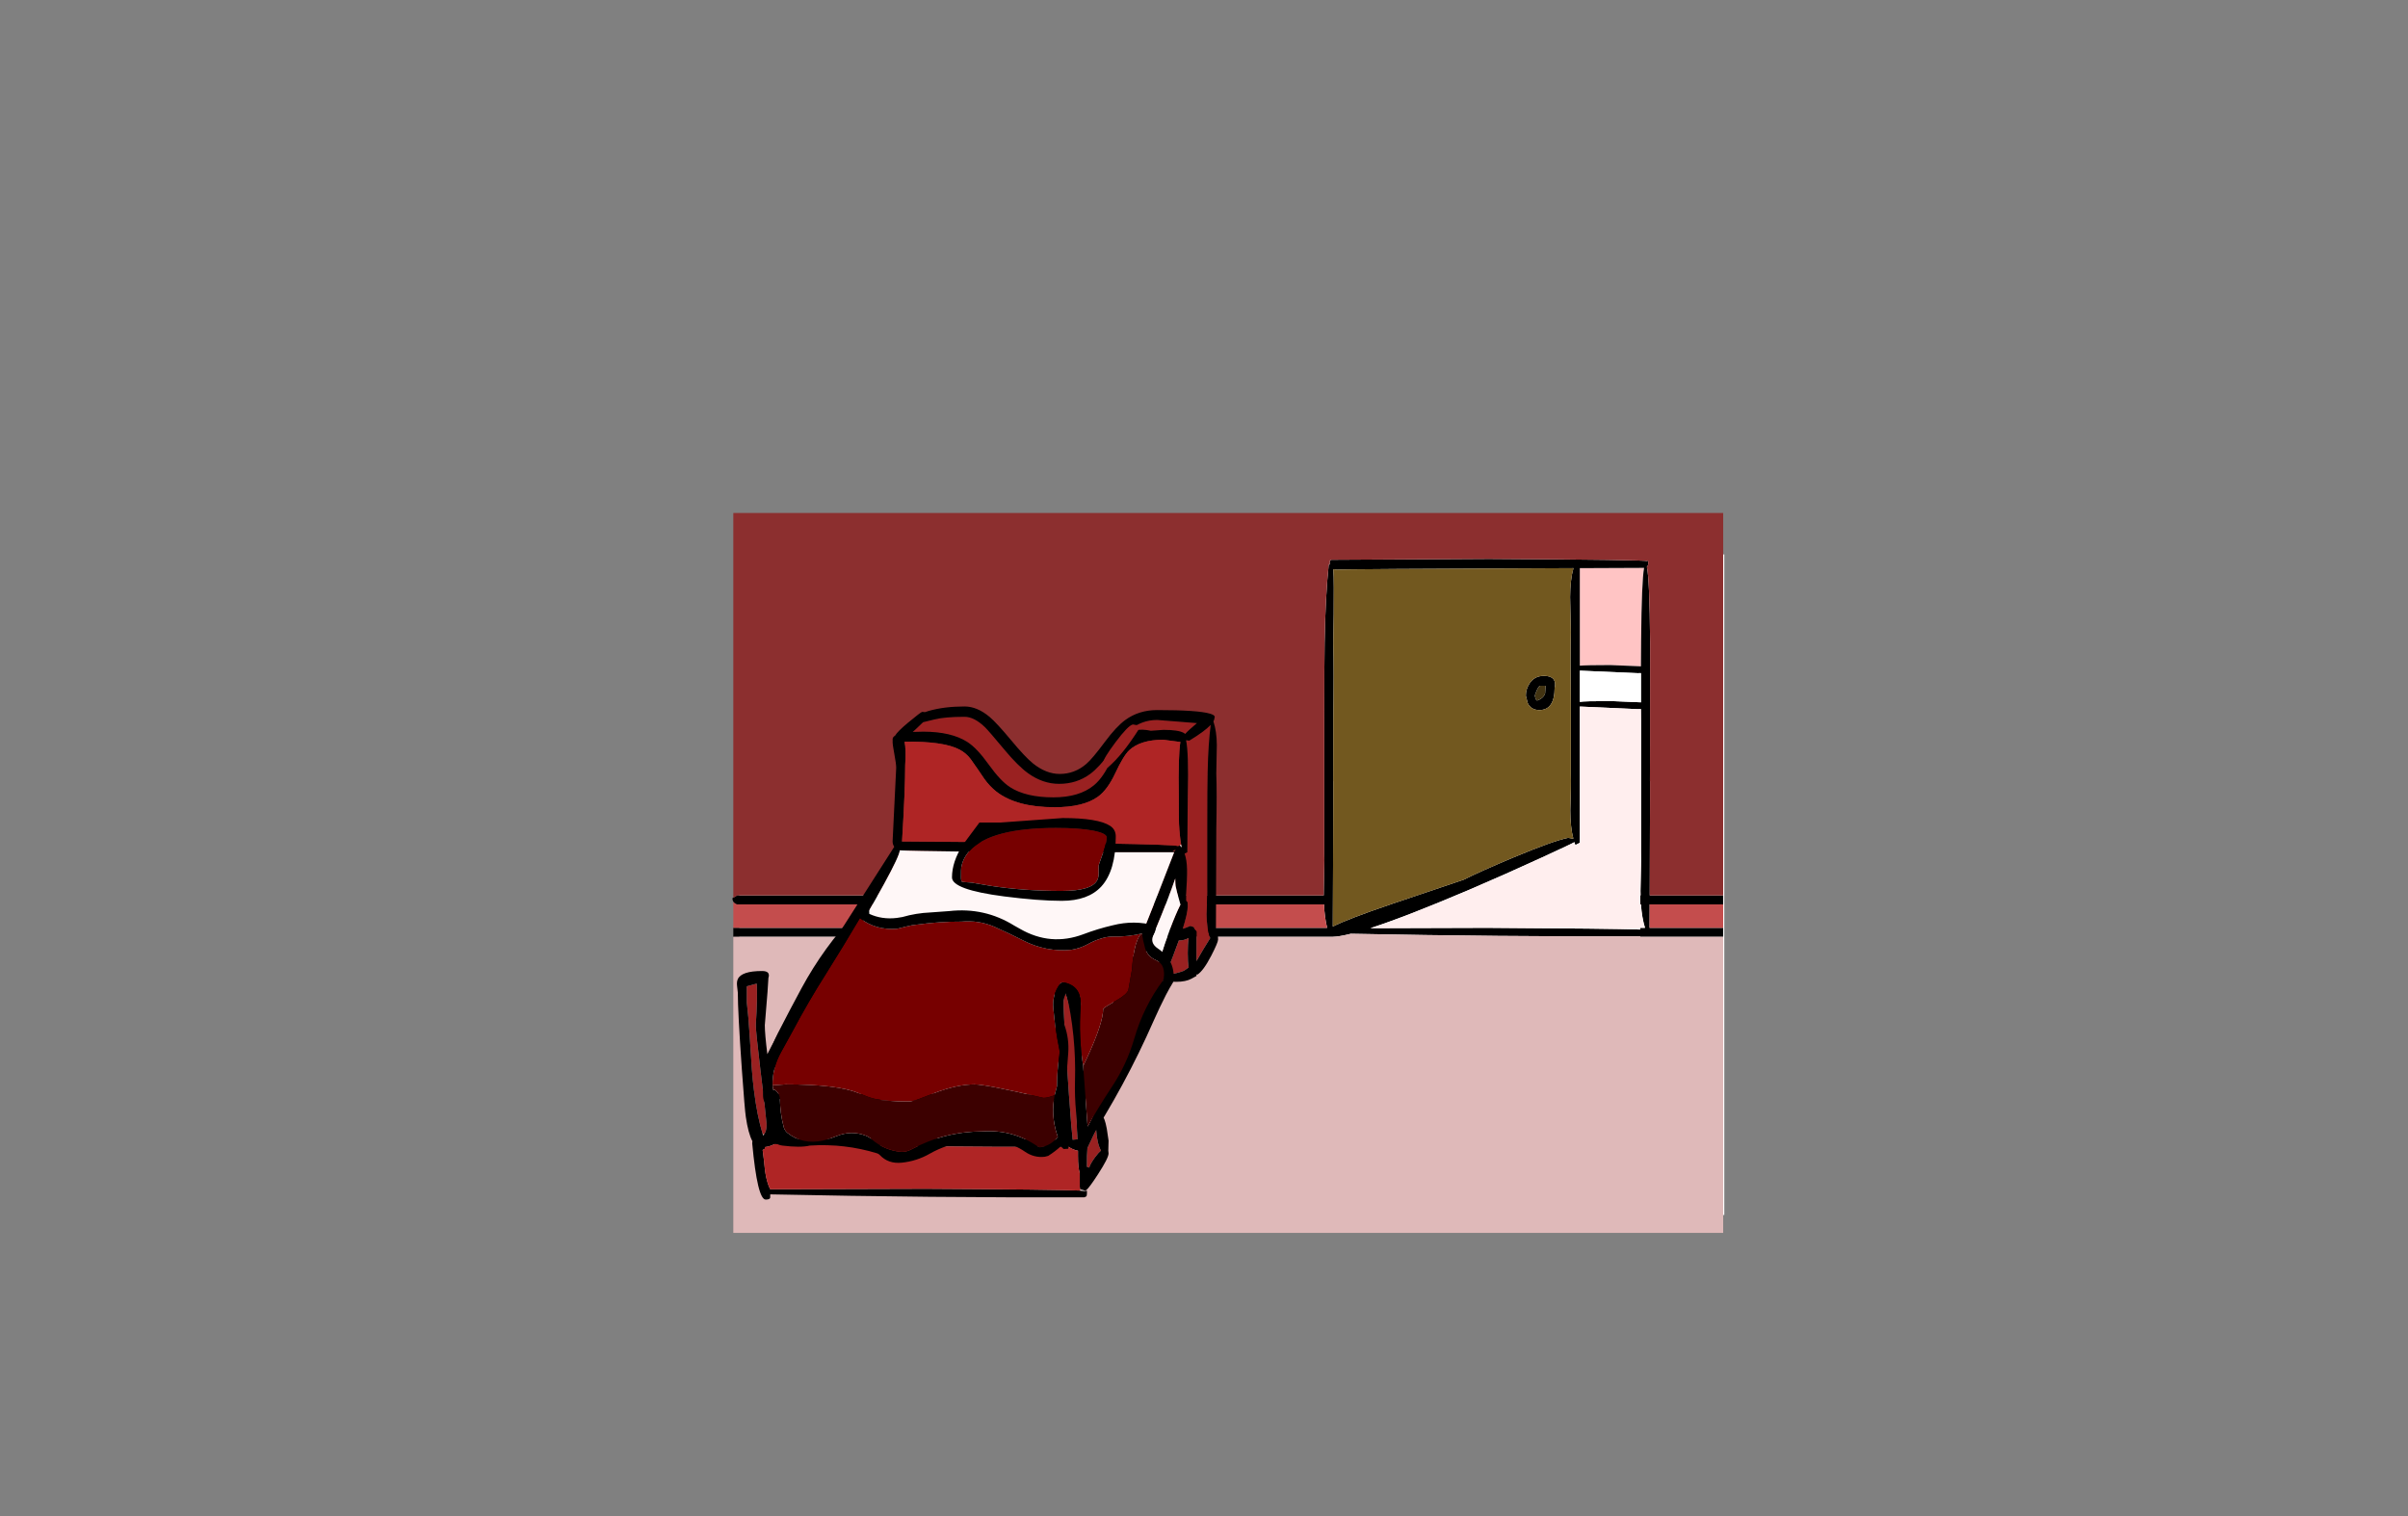 <?xml version="1.0" encoding="UTF-8" standalone="no"?>
<svg xmlns:xlink="http://www.w3.org/1999/xlink" height="842.55px" width="1337.95px" xmlns="http://www.w3.org/2000/svg">
  <rect width="100%" height="100%" fill="#808080" stroke="none"/>
  <g transform="matrix(1, 0, 0, 1, 407.45, 285.05)">
    <use height="4.5" transform="matrix(5.487, 0.0, 0.0, 81.567, 3.288, 23.017)" width="99.75" xlink:href="#shape0"/>
    <use height="403.0" transform="matrix(1.0, 0.0, 0.0, 1.0, -1.5, -1.5)" width="553.0" xlink:href="#shape1"/>
  </g>
  <defs>
    <g id="shape0" transform="matrix(1, 0, 0, 1, 49.85, -2.5)">
      <path d="M49.9 7.0 L-49.85 7.0 -49.85 2.5 49.9 2.5 49.9 7.0" fill="#ffffff" fill-rule="evenodd" stroke="none"/>
    </g>
    <g id="shape1" transform="matrix(1, 0, 0, 1, 1.5, 1.5)">
      <path d="M505.85 30.5 L506.05 30.5 Q504.7 37.7 504.4 70.75 L504.3 85.2 487.35 84.5 Q474.0 84.5 470.35 84.85 L470.35 30.65 505.85 30.5 M330.85 28.5 L331.4 28.5 331.4 28.65 Q330.95 28.8 330.85 28.5" fill="#ffc4c4" fill-rule="evenodd" stroke="none"/>
      <path d="M505.85 30.5 L470.35 30.65 470.35 84.85 Q474.0 84.5 487.35 84.5 L504.3 85.2 504.4 70.75 Q504.7 37.7 506.05 30.5 L505.85 30.5 M331.4 28.5 L331.35 28.0 Q331.35 26.45 331.65 26.25 L332.35 26.0 419.85 25.5 Q507.1 26.0 507.85 26.75 L508.1 26.35 Q508.35 26.3 508.35 27.85 508.35 29.3 507.6 29.95 509.1 36.45 509.4 71.75 L509.35 115.25 509.35 119.0 509.35 120.0 509.35 129.0 509.3 149.0 509.35 149.0 509.35 159.0 509.25 193.0 509.2 212.5 550.0 212.5 550.0 217.5 509.15 217.5 509.1 230.5 550.0 230.5 550.0 235.5 503.95 235.5 503.95 235.25 Q426.15 235.45 343.1 233.8 336.75 235.4 332.95 235.5 L0.0 235.5 0.0 230.5 329.95 230.5 Q328.55 224.95 328.2 217.5 L2.0 217.5 Q0.6 217.05 0.0 216.0 L0.0 213.75 0.0 216.0 Q-0.5 215.2 -0.5 214.0 L0.0 213.75 Q2.0 212.7 2.0 212.5 L328.05 212.5 328.05 212.0 328.4 193.0 328.35 189.5 328.35 159.5 328.35 159.0 328.35 149.0 328.35 129.0 328.35 120.0 328.35 119.0 328.35 116.25 Q328.35 82.1 328.55 71.95 329.0 46.1 330.85 28.5 330.95 28.8 331.4 28.65 L331.4 28.5 M502.55 89.0 L470.35 87.6 470.35 104.95 Q472.55 104.5 487.85 104.5 L504.3 105.2 504.3 88.95 502.55 89.0 M504.35 119.0 L504.35 115.35 504.3 108.95 502.55 109.0 470.35 107.55 470.35 183.25 467.85 184.5 467.3 182.9 Q466.3 183.6 449.65 191.25 428.9 200.8 408.9 209.35 373.9 224.25 353.95 230.7 L418.85 230.5 Q487.85 230.9 503.95 231.45 L503.95 230.5 506.55 230.5 Q504.85 225.05 504.3 217.5 L503.95 217.5 503.95 212.5 504.1 212.5 504.05 210.0 504.4 193.0 504.35 187.5 504.35 159.0 504.35 157.5 504.35 149.0 504.35 129.0 504.35 120.0 504.35 119.0 M466.8 30.65 Q336.9 31.15 335.35 31.5 L333.35 31.2 Q333.65 34.6 333.65 41.45 333.7 56.05 333.35 72.5 333.75 86.75 333.35 116.35 L333.35 119.0 333.35 120.0 333.35 129.0 333.3 149.0 333.35 149.0 333.35 159.0 333.25 193.0 333.1 229.8 Q341.0 225.7 365.55 217.35 L405.85 203.75 Q415.35 199.0 433.45 191.4 455.6 182.15 463.85 180.5 L466.75 181.0 Q465.05 174.55 465.05 165.25 465.55 151.55 465.35 145.0 L465.35 106.0 Q465.0 79.75 465.35 66.25 L464.95 46.65 Q465.0 37.05 466.8 30.65 M448.35 96.0 Q447.55 96.0 446.4 98.65 445.35 101.05 445.35 101.6 L445.85 103.5 446.6 104.25 Q450.2 102.95 451.05 100.25 L451.35 96.0 448.35 96.0 M456.35 97.0 Q456.35 109.5 447.85 109.5 443.3 109.5 441.4 105.65 L440.35 101.5 Q440.35 97.9 442.35 94.8 445.1 90.5 450.35 90.5 455.35 90.5 456.35 93.6 456.85 95.2 456.35 97.0" fill="#000000" fill-rule="evenodd" stroke="none"/>
      <path d="M502.55 89.0 L504.3 88.95 504.3 105.2 487.85 104.5 Q472.55 104.5 470.35 104.95 L470.35 87.6 502.55 89.0" fill="#ffffff" fill-rule="evenodd" stroke="none"/>
      <path d="M466.8 30.65 Q465.0 37.05 464.95 46.65 L465.35 66.25 Q465.0 79.75 465.35 106.0 L465.35 145.0 Q465.55 151.55 465.05 165.25 465.05 174.55 466.75 181.0 L463.85 180.5 Q455.6 182.15 433.45 191.4 415.35 199.0 405.85 203.75 L365.55 217.35 Q341.0 225.7 333.1 229.8 L333.25 193.0 333.35 159.0 333.35 149.0 333.3 149.0 333.35 129.0 333.35 120.0 333.35 119.0 333.35 116.35 Q333.75 86.75 333.35 72.5 333.7 56.05 333.65 41.45 333.65 34.6 333.35 31.2 L335.35 31.5 Q336.9 31.15 466.8 30.65 M456.35 97.0 Q456.85 95.2 456.35 93.6 455.35 90.5 450.35 90.5 445.1 90.5 442.35 94.8 440.35 97.9 440.35 101.5 L441.4 105.65 Q443.3 109.5 447.85 109.5 456.35 109.5 456.35 97.0" fill="#72581f" fill-rule="evenodd" stroke="none"/>
      <path d="M448.35 96.0 L451.35 96.0 451.05 100.25 Q450.2 102.95 446.6 104.25 L445.85 103.5 445.35 101.6 Q445.35 101.05 446.4 98.65 447.55 96.0 448.35 96.0" fill="#433412" fill-rule="evenodd" stroke="none"/>
      <path d="M550.0 212.5 L509.2 212.5 509.25 193.0 509.35 159.0 509.35 149.0 509.3 149.0 509.35 129.0 509.35 120.0 509.35 119.0 509.35 115.25 509.4 71.75 Q509.1 36.45 507.6 29.95 508.35 29.3 508.35 27.85 508.35 26.3 508.1 26.35 L507.85 26.75 Q507.1 26.0 419.85 25.5 L332.35 26.0 331.65 26.25 Q331.35 26.45 331.35 28.0 L331.4 28.5 330.85 28.5 Q329.0 46.1 328.55 71.95 328.35 82.1 328.35 116.25 L328.35 119.0 328.35 120.0 328.35 129.0 328.35 149.0 328.35 159.0 328.35 159.5 328.35 189.5 328.4 193.0 328.05 212.0 328.05 212.5 2.0 212.5 Q2.0 212.7 0.0 213.75 L0.0 0.0 550.0 0.0 550.0 212.5" fill="#8c2f2f" fill-rule="evenodd" stroke="none"/>
      <path d="M0.0 216.0 Q0.6 217.05 2.0 217.5 L328.2 217.5 Q328.55 224.95 329.95 230.5 L0.0 230.5 0.0 216.0 M550.0 230.5 L509.1 230.5 509.15 217.5 550.0 217.5 550.0 230.5" fill="#c44d4d" fill-rule="evenodd" stroke="none"/>
      <path d="M0.0 235.5 L332.95 235.5 Q336.75 235.4 343.1 233.8 426.15 235.45 503.95 235.25 L503.95 235.5 550.0 235.5 550.0 400.0 0.0 400.0 0.0 235.5" fill="#dfb9b9" fill-rule="evenodd" stroke="none"/>
      <path d="M504.35 119.0 L504.35 120.0 504.35 129.0 504.35 149.0 504.35 157.5 504.35 159.0 504.35 187.5 504.4 193.0 504.05 210.0 504.1 212.5 503.95 212.5 503.95 217.5 504.3 217.5 Q504.85 225.05 506.55 230.5 L503.95 230.5 503.95 231.45 Q487.85 230.9 418.85 230.5 L353.95 230.7 Q373.9 224.25 408.9 209.35 428.9 200.8 449.65 191.25 466.3 183.6 467.3 182.9 L467.85 184.5 470.35 183.25 470.35 107.55 502.55 109.0 504.3 108.95 504.35 115.35 504.35 119.0" fill="#ffeeee" fill-rule="evenodd" stroke="none"/>
      <path d="M550.0 212.5 L550.0 0.0 0.0 0.0 0.0 213.75 0.0 216.0 0.0 230.5 0.0 235.5 M550.0 235.5 L550.0 230.5 M550.0 217.5 L550.0 212.5 M550.0 217.5 L550.0 230.5 M550.0 235.5 L550.0 400.0 0.0 400.0 0.0 235.5" fill="none" stroke="#010101" stroke-linecap="round" stroke-linejoin="round" stroke-opacity="0.0" stroke-width="3.0"/>
      <path d="M217.0 123.75 L220.25 120.55 Q226.95 115.0 235.5 115.0 L257.6 116.75 253.65 120.2 Q251.85 121.8 251.1 122.75 L250.2 122.15 Q247.25 120.5 239.0 120.5 L232.0 121.0 Q222.3 118.9 217.25 124.1 L217.0 123.75 M216.95 123.85 L217.25 124.1 Q214.8 126.6 210.1 137.1 205.7 146.9 200.35 151.3 192.25 158.0 177.85 158.0 162.5 158.0 153.7 152.3 148.45 148.9 141.9 139.75 135.4 130.65 130.0 127.2 121.05 121.5 105.5 121.5 L99.7 121.65 101.15 120.35 105.45 116.25 111.6 114.75 Q117.45 113.25 128.5 113.25 133.85 113.25 139.85 119.05 141.85 121.0 150.95 131.9 158.25 140.65 163.9 144.7 172.05 150.5 181.0 150.5 190.9 150.5 198.35 144.95 203.1 141.45 209.65 132.75 213.9 127.15 216.95 123.85 M240.5 257.75 L239.85 257.5 Q244.6 245.9 247.55 237.5 L248.0 237.5 Q250.55 237.5 253.0 236.15 252.5 239.45 252.5 244.5 252.5 249.4 252.95 252.7 252.45 252.85 252.1 253.15 250.75 254.2 250.0 254.5 246.3 255.85 242.35 256.4 240.5 256.65 240.5 257.75 M251.55 126.25 L253.35 126.5 Q261.9 121.3 265.25 117.75 263.9 128.15 263.55 143.75 263.35 151.15 263.35 175.75 L263.35 207.25 Q263.5 212.45 262.95 222.95 263.0 230.6 264.95 236.25 L260.95 242.75 Q258.7 246.5 257.35 249.0 L257.35 232.5 256.3 231.35 255.85 230.15 Q255.65 229.95 253.85 229.5 L249.65 231.25 Q252.5 222.25 252.5 218.35 252.5 216.6 252.0 215.95 L251.5 215.5 251.5 213.1 Q252.2 203.2 252.1 198.0 252.0 192.85 250.75 189.25 L252.25 188.5 252.5 156.25 Q253.05 133.0 251.55 126.25 M16.4 345.35 Q13.2 335.0 11.45 320.65 10.75 315.15 10.3 309.1 L9.1 290.5 Q8.4 279.35 7.5 272.0 L7.5 263.0 13.0 261.5 Q13.5 268.75 12.5 284.5 12.5 288.05 15.0 308.95 L15.5 313.1 16.3 319.7 16.7 322.75 17.05 325.65 18.5 339.6 Q18.5 343.4 17.2 345.1 L16.4 345.35 M196.5 357.25 L196.75 352.9 201.6 342.6 Q202.05 350.3 204.3 354.3 202.85 355.45 200.9 358.1 198.25 361.8 197.75 363.75 L196.45 363.25 196.5 357.25 M183.5 273.5 Q183.5 268.25 184.25 266.0 189.7 280.45 190.4 305.5 L190.55 319.7 190.6 326.8 Q190.7 339.95 191.25 348.0 L188.55 348.25 188.5 348.25 188.5 347.75 Q187.75 341.0 186.75 326.45 L186.5 323.4 185.35 306.3 Q183.5 277.7 183.5 273.5" fill="#9a2121" fill-rule="evenodd" stroke="none"/>
      <path d="M217.25 124.1 Q222.3 118.9 232.0 121.0 L239.0 120.5 Q247.25 120.5 250.2 122.15 L251.1 122.75 Q251.85 121.8 253.65 120.2 L257.6 116.75 235.5 115.0 Q226.95 115.0 220.25 120.55 L217.0 123.75 216.95 123.85 Q213.9 127.15 209.65 132.75 203.1 141.45 198.35 144.95 190.9 150.5 181.0 150.5 172.05 150.5 163.9 144.7 158.25 140.65 150.95 131.9 141.85 121.0 139.85 119.05 133.85 113.25 128.5 113.25 117.45 113.25 111.6 114.75 L105.45 116.25 101.15 120.35 99.7 121.65 105.5 121.5 Q121.05 121.5 130.0 127.2 135.4 130.65 141.9 139.75 148.45 148.9 153.7 152.3 162.5 158.0 177.85 158.0 192.25 158.0 200.35 151.3 205.7 146.9 210.1 137.1 214.8 126.6 217.25 124.1 M248.85 184.4 Q247.95 179.2 247.65 172.85 247.5 169.4 247.5 156.35 247.3 146.6 247.55 138.75 247.75 131.0 248.4 127.2 L247.75 127.15 238.85 126.0 Q226.2 126.0 219.95 131.85 216.75 134.9 212.15 144.75 207.9 153.8 202.6 157.65 194.45 163.5 178.5 163.5 157.3 163.5 146.15 154.8 142.45 151.9 139.45 147.7 L135.75 142.25 131.9 136.75 Q129.4 133.45 125.75 131.5 116.8 126.75 95.15 127.1 96.05 131.2 95.5 140.1 95.5 153.85 93.75 182.45 L93.75 182.65 94.5 182.5 Q242.0 183.5 247.05 185.05 L247.25 185.1 Q247.55 184.65 248.0 184.5 L248.9 185.6 249.1 185.7 249.1 185.6 248.85 184.45 248.85 184.4 M195.5 376.65 L196.0 376.75 196.25 376.35 Q196.5 376.3 196.5 377.85 196.5 379.45 196.05 379.8 L195.0 380.25 Q110.9 380.5 20.5 378.6 L20.5 380.25 Q20.5 381.5 18.0 381.5 13.4 381.5 10.5 350.25 L10.6 349.05 Q8.3 344.8 6.95 335.55 6.35 331.7 4.75 309.25 2.5 277.2 2.5 266.5 L2.1 262.95 Q1.8 260.5 2.5 259.0 4.55 254.5 16.0 254.5 20.75 254.5 19.5 258.35 19.5 260.85 17.5 284.6 17.5 289.35 18.9 300.7 27.95 282.75 48.05 250.25 L89.4 185.5 Q88.5 184.0 88.5 182.5 L90.5 141.6 Q90.5 139.4 89.5 134.1 88.5 128.8 88.5 127.0 L88.55 126.75 88.5 125.75 Q88.5 124.55 89.9 123.7 91.2 121.4 97.1 116.5 104.3 110.5 105.0 110.5 L106.5 110.65 108.5 110.0 Q117.15 107.5 128.5 107.5 135.5 107.5 142.45 113.35 146.45 116.75 154.35 126.25 162.0 135.5 166.5 139.15 173.8 145.0 181.35 145.0 189.65 145.0 196.1 139.45 199.5 136.55 206.4 127.25 212.8 118.65 217.75 115.05 225.3 109.5 235.5 109.5 258.1 109.5 264.85 111.5 267.05 112.15 267.4 112.95 267.6 113.4 267.35 113.85 267.35 114.7 266.75 115.8 268.6 121.3 268.65 128.95 L268.35 144.75 Q268.75 155.25 268.35 175.85 L268.15 233.65 Q268.8 233.85 269.05 234.3 269.35 234.9 269.35 237.0 269.35 238.6 265.55 246.0 261.2 254.4 257.85 256.5 L257.35 256.35 257.35 257.25 255.4 258.3 254.6 258.75 Q251.45 260.5 246.0 260.5 241.8 260.5 240.75 259.25 240.5 258.95 240.5 257.75 240.5 256.65 242.35 256.4 246.3 255.85 250.0 254.5 250.75 254.2 252.1 253.15 252.45 252.85 252.95 252.7 252.5 249.4 252.5 244.5 252.5 239.45 253.0 236.15 250.55 237.5 248.0 237.5 L247.55 237.5 Q244.6 245.9 239.85 257.5 227.95 286.5 204.95 335.5 L205.0 335.5 Q206.25 335.5 207.5 342.05 L208.5 348.75 208.35 354.35 208.5 355.85 Q208.5 358.4 202.55 367.55 197.8 374.9 196.1 376.25 L196.05 376.25 195.5 376.5 192.85 376.05 192.75 376.0 192.5 374.5 192.5 366.85 Q191.5 363.7 191.5 357.35 L191.5 354.35 189.75 354.0 189.75 353.9 Q187.95 353.35 186.5 352.25 107.3 352.4 22.75 350.7 20.45 352.0 17.5 352.35 L17.5 353.25 16.3 353.95 17.05 359.95 Q17.85 370.7 20.5 375.75 L107.0 375.5 Q179.0 375.9 192.75 376.5 L195.5 376.65 M251.55 126.25 Q253.05 133.0 252.5 156.25 L252.25 188.5 250.75 189.25 Q252.0 192.85 252.1 198.0 252.2 203.2 251.5 213.1 L251.5 215.5 252.0 215.95 Q252.5 216.6 252.5 218.35 252.5 222.25 249.65 231.25 L253.85 229.5 Q255.65 229.95 255.85 230.15 L256.3 231.35 257.35 232.5 257.35 249.0 Q258.7 246.5 260.95 242.75 L264.95 236.25 Q263.0 230.6 262.95 222.95 263.5 212.45 263.35 207.25 L263.35 175.75 Q263.35 151.15 263.55 143.75 263.9 128.15 265.25 117.75 261.9 121.3 253.35 126.5 L251.55 126.25 M244.05 187.8 L245.15 188.1 Q245.35 187.5 245.9 187.05 244.4 187.55 244.05 187.8 M167.5 188.5 L128.45 188.15 Q98.85 187.8 92.5 187.45 92.0 193.8 58.6 249.4 L20.5 312.7 21.5 319.5 22.0 322.75 101.0 322.5 Q160.8 322.85 181.3 323.3 181.75 316.25 181.5 314.0 178.5 289.2 178.5 273.5 L178.55 266.0 Q179.4 260.5 186.1 260.5 192.75 260.5 193.2 271.8 L193.55 292.6 193.5 304.75 193.9 311.4 198.15 301.2 214.5 264.25 Q222.8 245.9 244.95 188.5 L167.5 188.5 M17.2 345.1 Q18.5 343.4 18.5 339.6 L17.05 325.65 16.7 322.75 16.3 319.7 15.5 313.1 15.0 308.95 Q12.5 288.05 12.5 284.5 13.5 268.75 13.0 261.5 L7.5 263.0 7.5 272.0 Q8.4 279.35 9.1 290.5 L10.3 309.1 Q10.75 315.15 11.45 320.65 13.2 335.0 16.4 345.35 L16.5 345.75 17.2 345.1 M25.5 347.75 L105.0 347.5 Q162.4 347.8 183.2 348.25 181.15 344.4 180.8 338.1 180.6 334.05 181.1 326.5 97.9 327.15 22.45 325.75 L25.5 347.75 M195.05 326.4 L196.25 343.15 Q203.4 326.65 224.25 283.25 229.25 272.8 236.85 248.35 242.95 228.7 248.45 217.55 246.05 209.25 245.75 207.25 245.6 206.3 245.55 203.1 241.7 214.4 234.15 232.5 226.45 250.95 218.5 268.25 212.95 281.75 200.05 314.8 L195.35 326.4 195.05 326.4 M183.5 273.5 Q183.5 277.7 185.35 306.3 L186.5 323.4 186.75 326.45 Q187.75 341.0 188.5 347.75 L188.5 348.25 188.55 348.25 191.25 348.0 Q190.7 339.95 190.6 326.8 L190.55 319.7 190.4 305.5 Q189.7 280.45 184.25 266.0 183.5 268.25 183.5 273.5 M196.5 357.25 L196.45 363.25 197.75 363.75 Q198.25 361.8 200.9 358.1 202.85 355.45 204.3 354.3 202.05 350.3 201.6 342.6 L196.75 352.9 196.5 357.25" fill="#000000" fill-rule="evenodd" stroke="none"/>
      <path d="M93.75 182.45 Q95.5 153.85 95.5 140.1 96.05 131.2 95.15 127.1 116.8 126.75 125.75 131.5 129.4 133.45 131.9 136.75 L135.75 142.25 139.45 147.7 Q142.45 151.9 146.15 154.8 157.3 163.5 178.5 163.5 194.45 163.5 202.6 157.65 207.9 153.8 212.15 144.75 216.75 134.9 219.95 131.85 226.2 126.0 238.85 126.0 L247.75 127.15 248.4 127.2 Q247.75 131.0 247.55 138.75 247.3 146.6 247.5 156.35 247.5 169.4 247.65 172.85 247.95 179.2 248.85 184.4 L248.0 184.5 Q247.55 184.65 247.25 185.1 L247.05 185.05 Q242.0 183.5 94.5 182.5 L93.75 182.45 M192.75 376.5 Q179.0 375.9 107.0 375.5 L20.5 375.75 Q17.85 370.7 17.05 359.95 L16.3 353.95 17.5 353.25 17.5 352.35 Q20.45 352.0 22.75 350.7 107.3 352.4 186.5 352.25 187.95 353.35 189.75 353.9 L189.75 354.0 191.5 354.35 191.5 357.35 Q191.5 363.7 192.5 366.85 L192.5 374.5 192.75 376.0 192.85 376.05 192.75 376.5" fill="#af2525" fill-rule="evenodd" stroke="none"/>
      <path d="M248.0 184.5 L248.85 184.4 248.85 184.45 248.0 184.5" fill="#d20202" fill-rule="evenodd" stroke="none"/>
      <path d="M248.85 184.45 L249.1 185.6 248.9 185.6 248.0 184.5 248.85 184.45 M195.5 376.5 L195.5 376.65 192.75 376.5 192.85 376.05 195.5 376.5 M16.4 345.35 L17.2 345.1 16.5 345.75 16.4 345.35 M25.5 347.75 L22.45 325.75 Q97.9 327.15 181.1 326.5 180.6 334.05 180.8 338.1 181.15 344.4 183.2 348.25 162.4 347.8 105.0 347.5 L25.5 347.75 M195.35 326.4 L195.05 326.4 195.35 326.4" fill="#ffffff" fill-rule="evenodd" stroke="none"/>
      <path d="M167.5 188.5 L244.95 188.5 Q222.8 245.9 214.5 264.25 L198.15 301.2 193.9 311.4 193.5 304.75 193.55 292.6 193.2 271.8 Q192.75 260.5 186.1 260.5 179.4 260.5 178.55 266.0 L178.5 273.5 Q178.5 289.2 181.5 314.0 181.75 316.25 181.3 323.3 160.8 322.85 101.0 322.5 L22.0 322.75 21.5 319.5 20.5 312.7 58.6 249.4 Q92.0 193.8 92.5 187.45 98.85 187.8 128.45 188.15 L167.5 188.5 M195.35 326.4 L200.05 314.8 Q212.95 281.75 218.5 268.25 226.45 250.95 234.15 232.5 241.7 214.4 245.55 203.1 245.6 206.3 245.75 207.25 246.05 209.25 248.45 217.55 242.95 228.7 236.85 248.35 229.25 272.8 224.25 283.25 203.4 326.65 196.25 343.15 L195.05 326.4 195.35 326.4" fill="#fff7f7" fill-rule="evenodd" stroke="none"/>
      <path d="M222.0 117.5 L225.0 118.0 225.25 118.25 Q225.5 118.4 225.5 119.85 216.25 134.5 208.0 141.5 L206.2 140.9 Q205.5 140.4 205.5 138.75 205.5 136.55 212.35 127.4 219.35 118.05 222.0 117.5" fill="#9a2121" fill-rule="evenodd" stroke="none"/>
      <path d="M179.25 175.0 Q192.25 175.0 200.0 176.5 207.5 178.0 207.5 180.35 207.5 182.45 205.6 188.35 L203.25 195.0 Q202.85 195.8 203.0 198.95 203.15 202.15 202.25 203.95 199.3 210.0 182.35 210.0 161.15 210.0 142.8 207.15 L132.45 205.4 127.25 205.0 Q126.5 204.85 126.5 202.35 126.5 197.85 126.65 197.0 127.5 191.85 131.25 187.75 142.95 175.0 179.25 175.0 M21.8 318.0 Q21.65 308.35 26.55 299.55 L33.1 287.65 Q41.6 271.65 51.4 256.2 61.15 240.7 70.35 225.1 79.15 232.0 91.05 231.0 L96.2 229.75 Q99.3 228.9 102.6 228.65 114.65 227.0 126.65 227.05 136.25 226.15 144.9 229.85 153.1 233.45 161.2 237.6 173.8 244.05 187.85 242.7 192.6 241.95 196.75 239.7 200.8 237.4 205.25 236.15 208.35 235.3 211.45 235.35 219.4 235.5 227.1 233.65 L226.65 233.8 Q224.3 236.1 222.9 242.65 221.85 247.8 221.5 253.75 L219.5 265.0 Q218.8 267.45 212.65 270.95 206.05 274.7 205.5 275.5 205.5 283.35 196.5 302.8 L194.4 307.25 Q191.75 290.9 193.0 274.45 193.85 262.7 183.45 260.8 182.3 260.7 181.55 261.6 177.1 267.55 177.8 275.2 178.8 286.6 181.1 297.85 181.45 299.45 181.15 301.35 179.85 309.95 179.85 318.45 L178.55 323.5 Q174.65 325.0 172.35 325.0 140.5 317.5 134.0 317.5 124.4 317.5 111.85 322.25 L103.45 325.5 Q99.4 327.0 97.35 327.0 85.1 327.0 78.5 325.5 75.65 324.9 69.3 322.25 57.85 317.5 29.0 317.5 L21.8 318.0" fill="#770000" fill-rule="evenodd" stroke="none"/>
      <path d="M179.25 175.0 Q142.95 175.0 131.25 187.75 127.5 191.85 126.65 197.0 126.5 197.85 126.5 202.35 126.5 204.85 127.25 205.0 L132.45 205.4 142.8 207.15 Q161.15 210.0 182.35 210.0 199.3 210.0 202.25 203.95 203.15 202.15 203.0 198.95 202.85 195.8 203.25 195.0 L205.6 188.35 Q207.5 182.45 207.5 180.35 207.5 178.0 200.0 176.5 192.25 175.0 179.25 175.0 M212.5 179.75 Q212.5 198.75 204.5 207.5 197.15 215.5 182.5 215.5 169.6 215.5 150.5 213.05 121.5 209.3 121.5 202.5 121.5 193.75 127.55 184.35 L136.75 172.0 148.35 172.0 183.0 169.5 Q202.65 169.5 209.3 173.8 212.5 175.85 212.5 179.75 M156.05 229.25 L159.35 231.1 Q176.3 240.85 194.4 234.1 202.4 231.05 210.8 229.1 222.8 226.05 234.25 229.25 235.05 231.55 233.8 233.7 230.9 238.75 236.05 242.1 245.95 248.75 244.5 260.5 242.3 264.1 240.4 267.75 236.75 274.9 233.55 282.15 217.55 318.55 196.0 351.5 L193.95 350.35 193.5 348.35 191.75 348.0 190.45 332.9 Q189.6 324.1 189.85 315.45 190.55 290.55 185.0 266.5 180.65 275.2 184.0 284.55 186.65 292.05 186.1 299.95 185.25 312.5 183.75 324.2 L184.45 325.65 183.5 326.7 187.45 349.4 186.5 350.2 186.1 353.25 183.5 353.4 181.95 351.9 Q178.7 354.85 175.0 357.2 L173.15 357.7 Q167.05 358.45 161.75 354.7 156.45 351.05 150.1 350.0 139.6 348.2 128.8 349.45 118.45 350.75 109.25 355.95 101.95 360.15 93.55 361.0 86.05 361.75 81.35 356.7 80.7 356.05 79.9 355.8 61.8 350.25 42.5 351.5 37.35 352.75 27.25 351.5 17.1 350.2 20.5 330.45 16.45 328.4 16.5 323.25 16.55 319.45 16.9 315.8 18.3 301.7 24.75 289.05 31.2 276.45 37.9 264.05 50.35 241.05 68.0 222.5 L69.45 222.5 69.5 222.1 73.0 217.5 75.4 219.3 75.55 222.75 Q82.6 226.0 90.85 225.0 L93.95 224.5 Q101.5 222.3 109.65 221.95 L119.95 221.2 Q139.55 219.0 156.05 229.25 M227.1 233.65 Q219.4 235.5 211.45 235.35 208.35 235.3 205.25 236.15 200.8 237.4 196.75 239.7 192.6 241.95 187.85 242.7 173.8 244.05 161.2 237.6 153.1 233.45 144.9 229.85 136.25 226.15 126.65 227.05 114.65 227.0 102.6 228.65 99.3 228.9 96.2 229.75 L91.05 231.0 Q79.15 232.0 70.35 225.1 61.15 240.7 51.4 256.2 41.6 271.65 33.1 287.65 L26.55 299.55 Q21.65 308.35 21.8 318.0 L22.2 320.6 22.25 320.7 23.0 320.5 Q25.85 322.55 25.9 325.85 26.05 333.75 28.0 341.2 28.55 343.2 30.1 344.45 38.6 351.2 49.9 348.7 53.85 347.7 57.6 346.15 65.65 342.95 73.5 345.95 75.35 346.65 76.8 347.95 84.05 354.2 93.35 355.0 96.35 355.05 98.95 353.6 117.4 343.65 138.75 343.6 155.35 342.5 169.15 352.0 170.05 352.55 171.0 352.35 176.5 351.45 180.3 346.65 L179.85 345.3 Q176.35 334.45 178.55 323.5 L179.85 318.45 Q179.85 309.95 181.15 301.35 181.45 299.45 181.1 297.85 178.8 286.6 177.8 275.2 177.1 267.55 181.55 261.6 182.3 260.7 183.45 260.8 193.85 262.7 193.0 274.45 191.75 290.9 194.4 307.25 L196.85 340.9 Q203.2 329.65 210.25 319.0 218.6 306.5 222.8 292.0 227.95 274.25 238.8 259.65 239.65 256.95 239.15 254.1 238.5 250.0 234.7 248.4 230.05 246.35 228.75 241.65 227.5 237.15 227.1 233.65" fill="#000000" fill-rule="evenodd" stroke="none"/>
      <path d="M227.1 233.65 Q227.5 237.15 228.75 241.65 230.05 246.35 234.7 248.4 238.5 250.0 239.15 254.1 239.65 256.95 238.8 259.65 227.95 274.25 222.8 292.0 218.6 306.5 210.25 319.0 203.2 329.65 196.85 340.9 L194.4 307.25 196.5 302.8 Q205.5 283.35 205.5 275.5 206.05 274.7 212.65 270.95 218.8 267.45 219.5 265.0 L221.5 253.75 Q221.85 247.8 222.9 242.65 224.3 236.1 226.65 233.8 L227.1 233.65 M178.55 323.5 Q176.35 334.45 179.85 345.3 L180.3 346.65 Q176.5 351.45 171.0 352.35 170.05 352.55 169.15 352.0 155.35 342.5 138.75 343.6 117.4 343.65 98.95 353.6 96.35 355.05 93.35 355.0 84.05 354.2 76.8 347.95 75.35 346.65 73.5 345.95 65.65 342.95 57.6 346.15 53.85 347.7 49.9 348.7 38.6 351.2 30.1 344.45 28.55 343.2 28.0 341.2 26.05 333.75 25.9 325.85 25.85 322.55 23.0 320.5 L22.2 320.6 21.8 318.0 29.0 317.5 Q57.85 317.5 69.3 322.25 75.65 324.9 78.5 325.5 85.1 327.0 97.35 327.0 99.4 327.0 103.45 325.5 L111.85 322.25 Q124.4 317.5 134.0 317.5 140.5 317.5 172.35 325.0 174.65 325.0 178.55 323.5" fill="#3c0000" fill-rule="evenodd" stroke="none"/>
    </g>
  </defs>
</svg>

